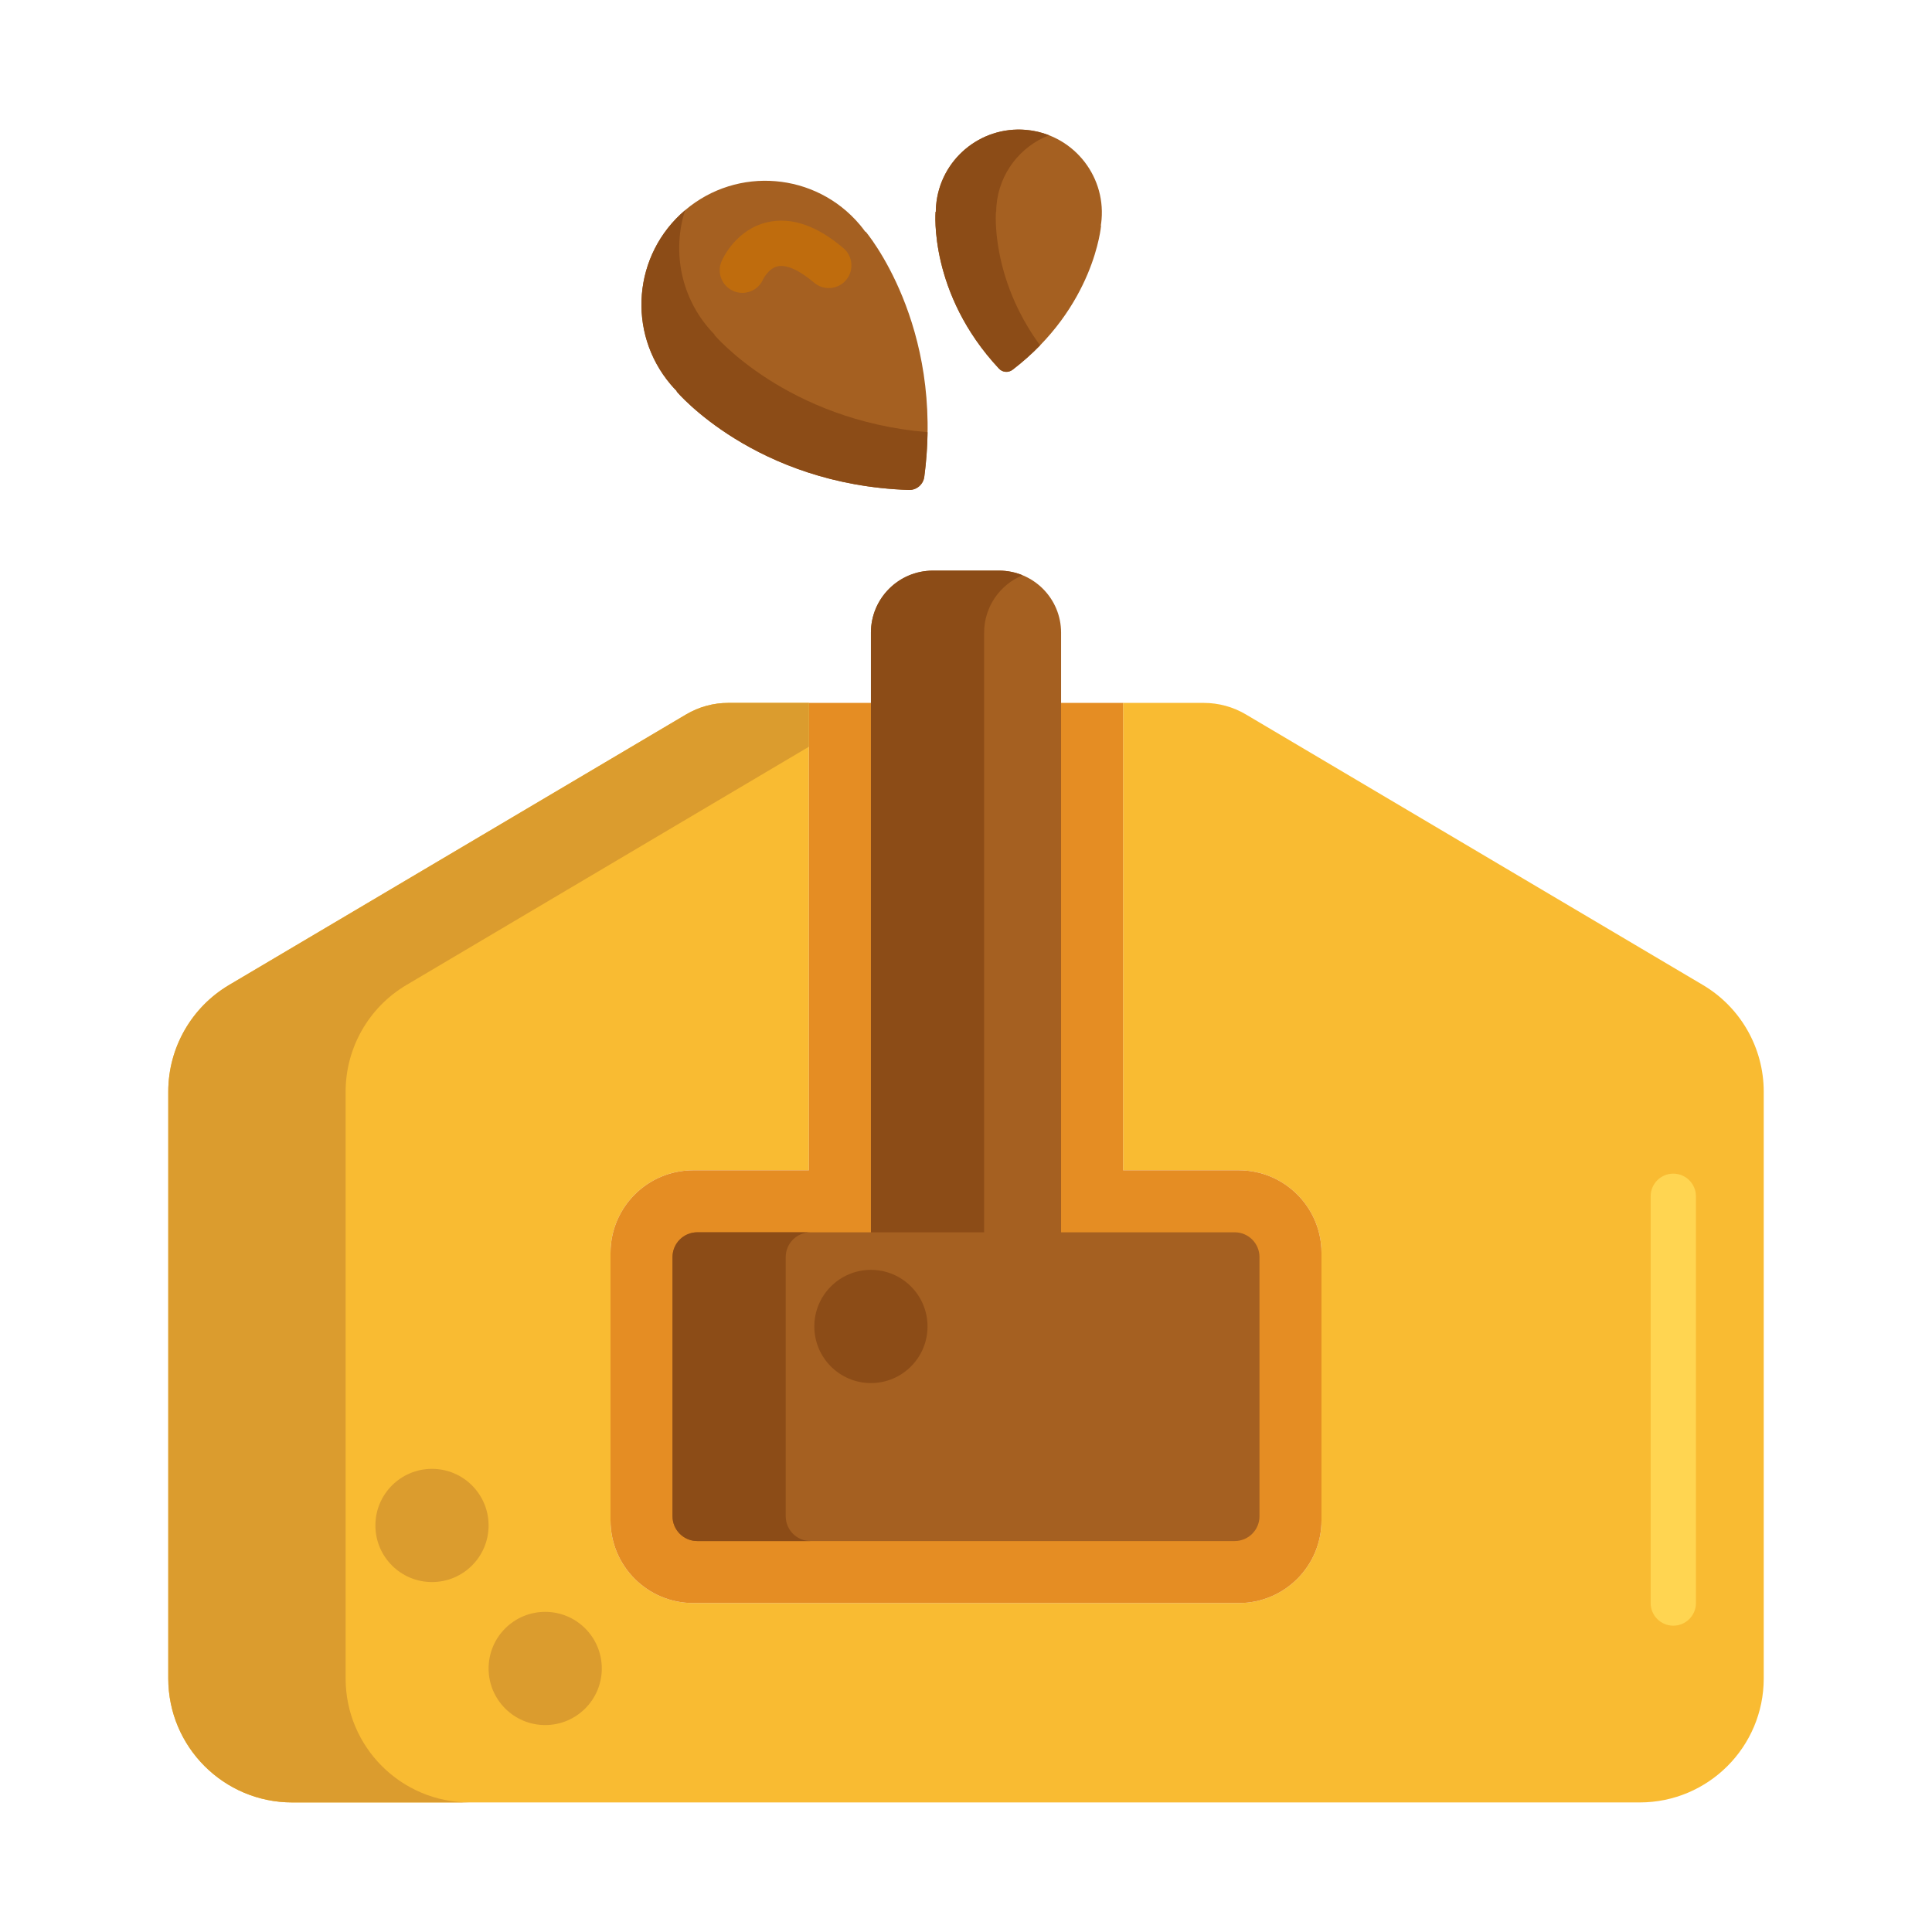 <?xml version="1.0" encoding="utf-8"?>
<!-- Generator: Adobe Illustrator 22.1.0, SVG Export Plug-In . SVG Version: 6.00 Build 0)  -->
<svg xmlns="http://www.w3.org/2000/svg" xmlns:xlink="http://www.w3.org/1999/xlink" version="1.1" id="Layer_1" x="0px" y="0px" viewBox="0 0 512 512" style="enable-background:new 0 0 512 512;" xml:space="preserve" width="512" height="512">
<style type="text/css">
	.st0{fill:#FFA730;}
	.st1{fill:#E58D23;}
	.st2{fill:#BF6C0D;}
	.st3{fill:#A56021;}
	.st4{fill:#FFD551;}
	.st5{fill:#FFF4C1;}
	.st6{fill:#FFC34C;}
	.st7{fill:#FFEA63;}
	.st8{fill:#FCE575;}
	.st9{fill:#FFB74B;}
	.st10{fill:#8C4C17;}
	.st11{fill:#F9BB32;}
	.st12{fill:#FF4B34;}
	.st13{fill:#FF9079;}
	.st14{fill:#FFDF74;}
	.st15{fill:#FF624B;}
	.st16{fill:#CCC033;}
	.st17{fill:#EACF32;}
	.st18{fill:#FFEACF;}
	.st19{fill:#99AF17;}
	.st20{fill:#FFD59A;}
	.st21{fill:#FCDA4F;}
	.st22{fill:#FCF9DE;}
	.st23{fill:#DB9C2E;}
</style>
<g>
	<g>
		<g>
			<path class="st11" d="M451.286,261.031l-121.111-71.699c-3.379-2.001-7.234-3.056-11.161-3.056h-21.387v123.863h30.672     c12.1,0,21.909,9.809,21.909,21.909v70.868c0,12.1-9.809,21.909-21.909,21.909H183.701c-12.1,0-21.909-9.809-21.909-21.909     v-70.868c0-12.1,9.809-21.909,21.909-21.909h30.672V186.276h-21.387c-3.927,0-7.781,1.055-11.161,3.056L60.714,261.031     c-9.993,5.916-16.122,16.666-16.122,28.279V444.8c0,18.15,14.714,32.863,32.863,32.863h357.089     c18.15,0,32.863-14.713,32.863-32.863V289.31C467.407,277.698,461.279,266.947,451.286,261.031z"/>
		</g>
	</g>
	<g>
		<g>
			<path class="st1" d="M328.299,310.139h-30.672V186.276h-83.253v123.863h-30.672c-12.1,0-21.909,9.809-21.909,21.909v70.868     c0,12.1,9.809,21.909,21.909,21.909h144.598c12.1,0,21.909-9.809,21.909-21.909v-70.868     C350.208,319.948,340.399,310.139,328.299,310.139z"/>
		</g>
	</g>
	<g>
		<g>
			<path class="st3" d="M327.204,326.571h-46.008V225.169v-22.461v-35.054c0-9.075-7.357-16.432-16.432-16.432h-17.527     c-9.075,0-16.432,7.357-16.432,16.432v35.054v22.461v101.402h-46.008c-3.63,0-6.573,2.943-6.573,6.573v68.677     c0,3.63,2.943,6.573,6.573,6.573h142.407c3.63,0,6.573-2.943,6.573-6.573v-68.677     C333.776,329.513,330.834,326.571,327.204,326.571z"/>
		</g>
	</g>
	<g>
		<g>
			<path class="st3" d="M229.4,61.368c0,0,20.925,24.596,15.544,64.995c-0.273,2.047-2.052,3.553-4.116,3.482     c-40.731-1.389-61.52-26.101-61.52-26.101l0.07-0.068c-0.559-0.571-1.106-1.157-1.63-1.776     c-11.702-13.833-9.975-34.532,3.858-46.234c13.833-11.702,34.532-9.975,46.234,3.858c0.524,0.619,1.011,1.257,1.481,1.902     L229.4,61.368z"/>
		</g>
	</g>
	<g>
		<g>
			<path class="st3" d="M291.794,59.789c0,0-1.741,21.592-23.455,38.201c-1.1,0.842-2.658,0.712-3.604-0.301     c-18.661-19.978-16.8-41.56-16.8-41.56l0.066,0.001c0.006-0.536,0.024-1.073,0.069-1.616c1.011-12.111,11.648-21.11,23.759-20.1     c12.111,1.011,21.11,11.648,20.1,23.759c-0.045,0.542-0.116,1.076-0.2,1.605L291.794,59.789z"/>
		</g>
	</g>
	<g>
		<g>
			<g>
				<path class="st23" d="M91.593,444.8V289.31c0-11.613,6.128-22.363,16.122-28.279l106.659-63.143v-11.612h-21.387      c-3.926,0-7.781,1.055-11.161,3.056L60.714,261.031c-9.993,5.916-16.122,16.666-16.122,28.279V444.8      c0,18.15,14.713,32.863,32.863,32.863h47C106.306,477.663,91.593,462.95,91.593,444.8z"/>
			</g>
		</g>
	</g>
	<g>
		<g>
			<path class="st10" d="M189.308,88.744l0.07-0.068c-0.559-0.571-1.106-1.157-1.63-1.776c-7.574-8.953-9.515-20.781-6.196-31.187     c-13.782,11.71-15.491,32.372-3.804,46.187c0.524,0.619,1.072,1.206,1.63,1.776l-0.07,0.068c0,0,20.789,24.712,61.52,26.101     c2.064,0.07,3.843-1.435,4.116-3.482c0.548-4.112,0.811-8.052,0.863-11.827C208.398,111.407,189.308,88.744,189.308,88.744z"/>
		</g>
	</g>
	<g>
		<g>
			<path class="st10" d="M263.935,56.129L264,56.13c0.006-0.536,0.024-1.073,0.069-1.616c0.722-8.65,6.355-15.709,13.928-18.671     c-1.931-0.752-3.998-1.247-6.168-1.428c-12.111-1.01-22.749,7.989-23.759,20.1c-0.045,0.542-0.063,1.08-0.069,1.616l-0.065-0.001     c0,0-1.861,21.582,16.8,41.56c0.946,1.012,2.504,1.143,3.604,0.301c2.737-2.094,5.155-4.267,7.294-6.465     C262.446,73.516,263.935,56.129,263.935,56.129z"/>
		</g>
	</g>
	<g>
		<g>
			<g>
				<path class="st10" d="M260.805,225.168v-22.461v-35.054c0-6.866,4.215-12.742,10.195-15.199      c-1.924-0.79-4.028-1.233-6.236-1.233h-17.527c-9.075,0-16.432,7.357-16.432,16.432v35.054v22.461v101.402h30V225.168z"/>
			</g>
		</g>
		<g>
			<g>
				<path class="st10" d="M208.224,401.82v-68.677c0-3.63,2.943-6.573,6.573-6.573h-30c-3.63,0-6.573,2.943-6.573,6.573v68.677      c0,3.63,2.943,6.573,6.573,6.573h30C211.167,408.393,208.224,405.45,208.224,401.82z"/>
			</g>
		</g>
	</g>
	<g>
		<g>
			<circle class="st23" cx="114.483" cy="404.262" r="15"/>
		</g>
	</g>
	<g>
		<g>
			<circle class="st23" cx="144.483" cy="442.159" r="15"/>
		</g>
	</g>
	<g>
		<g>
			<circle class="st10" cx="230.805" cy="351.527" r="15"/>
		</g>
	</g>
	<g>
		<g>
			<path class="st2" d="M196.731,77.614c-0.796,0-1.605-0.16-2.382-0.496c-3.041-1.317-4.438-4.85-3.121-7.891     c0.371-0.855,3.86-8.417,12.117-10.335c6.313-1.463,13.101,0.851,20.182,6.884c2.522,2.149,2.825,5.936,0.676,8.458     c-2.15,2.522-5.937,2.824-8.458,0.677c-3.913-3.334-7.353-4.862-9.685-4.33c-2.409,0.56-3.808,3.388-3.82,3.416     C201.26,76.261,199.051,77.614,196.731,77.614z"/>
		</g>
	</g>
	<g>
		<g>
			<path class="st4" d="M443.44,430.824c-3.313,0-6-2.687-6-6V317.027c0-3.313,2.687-6,6-6s6,2.687,6,6v107.797     C449.44,428.138,446.754,430.824,443.44,430.824z"/>
		</g>
	</g>
</g>
</svg>
